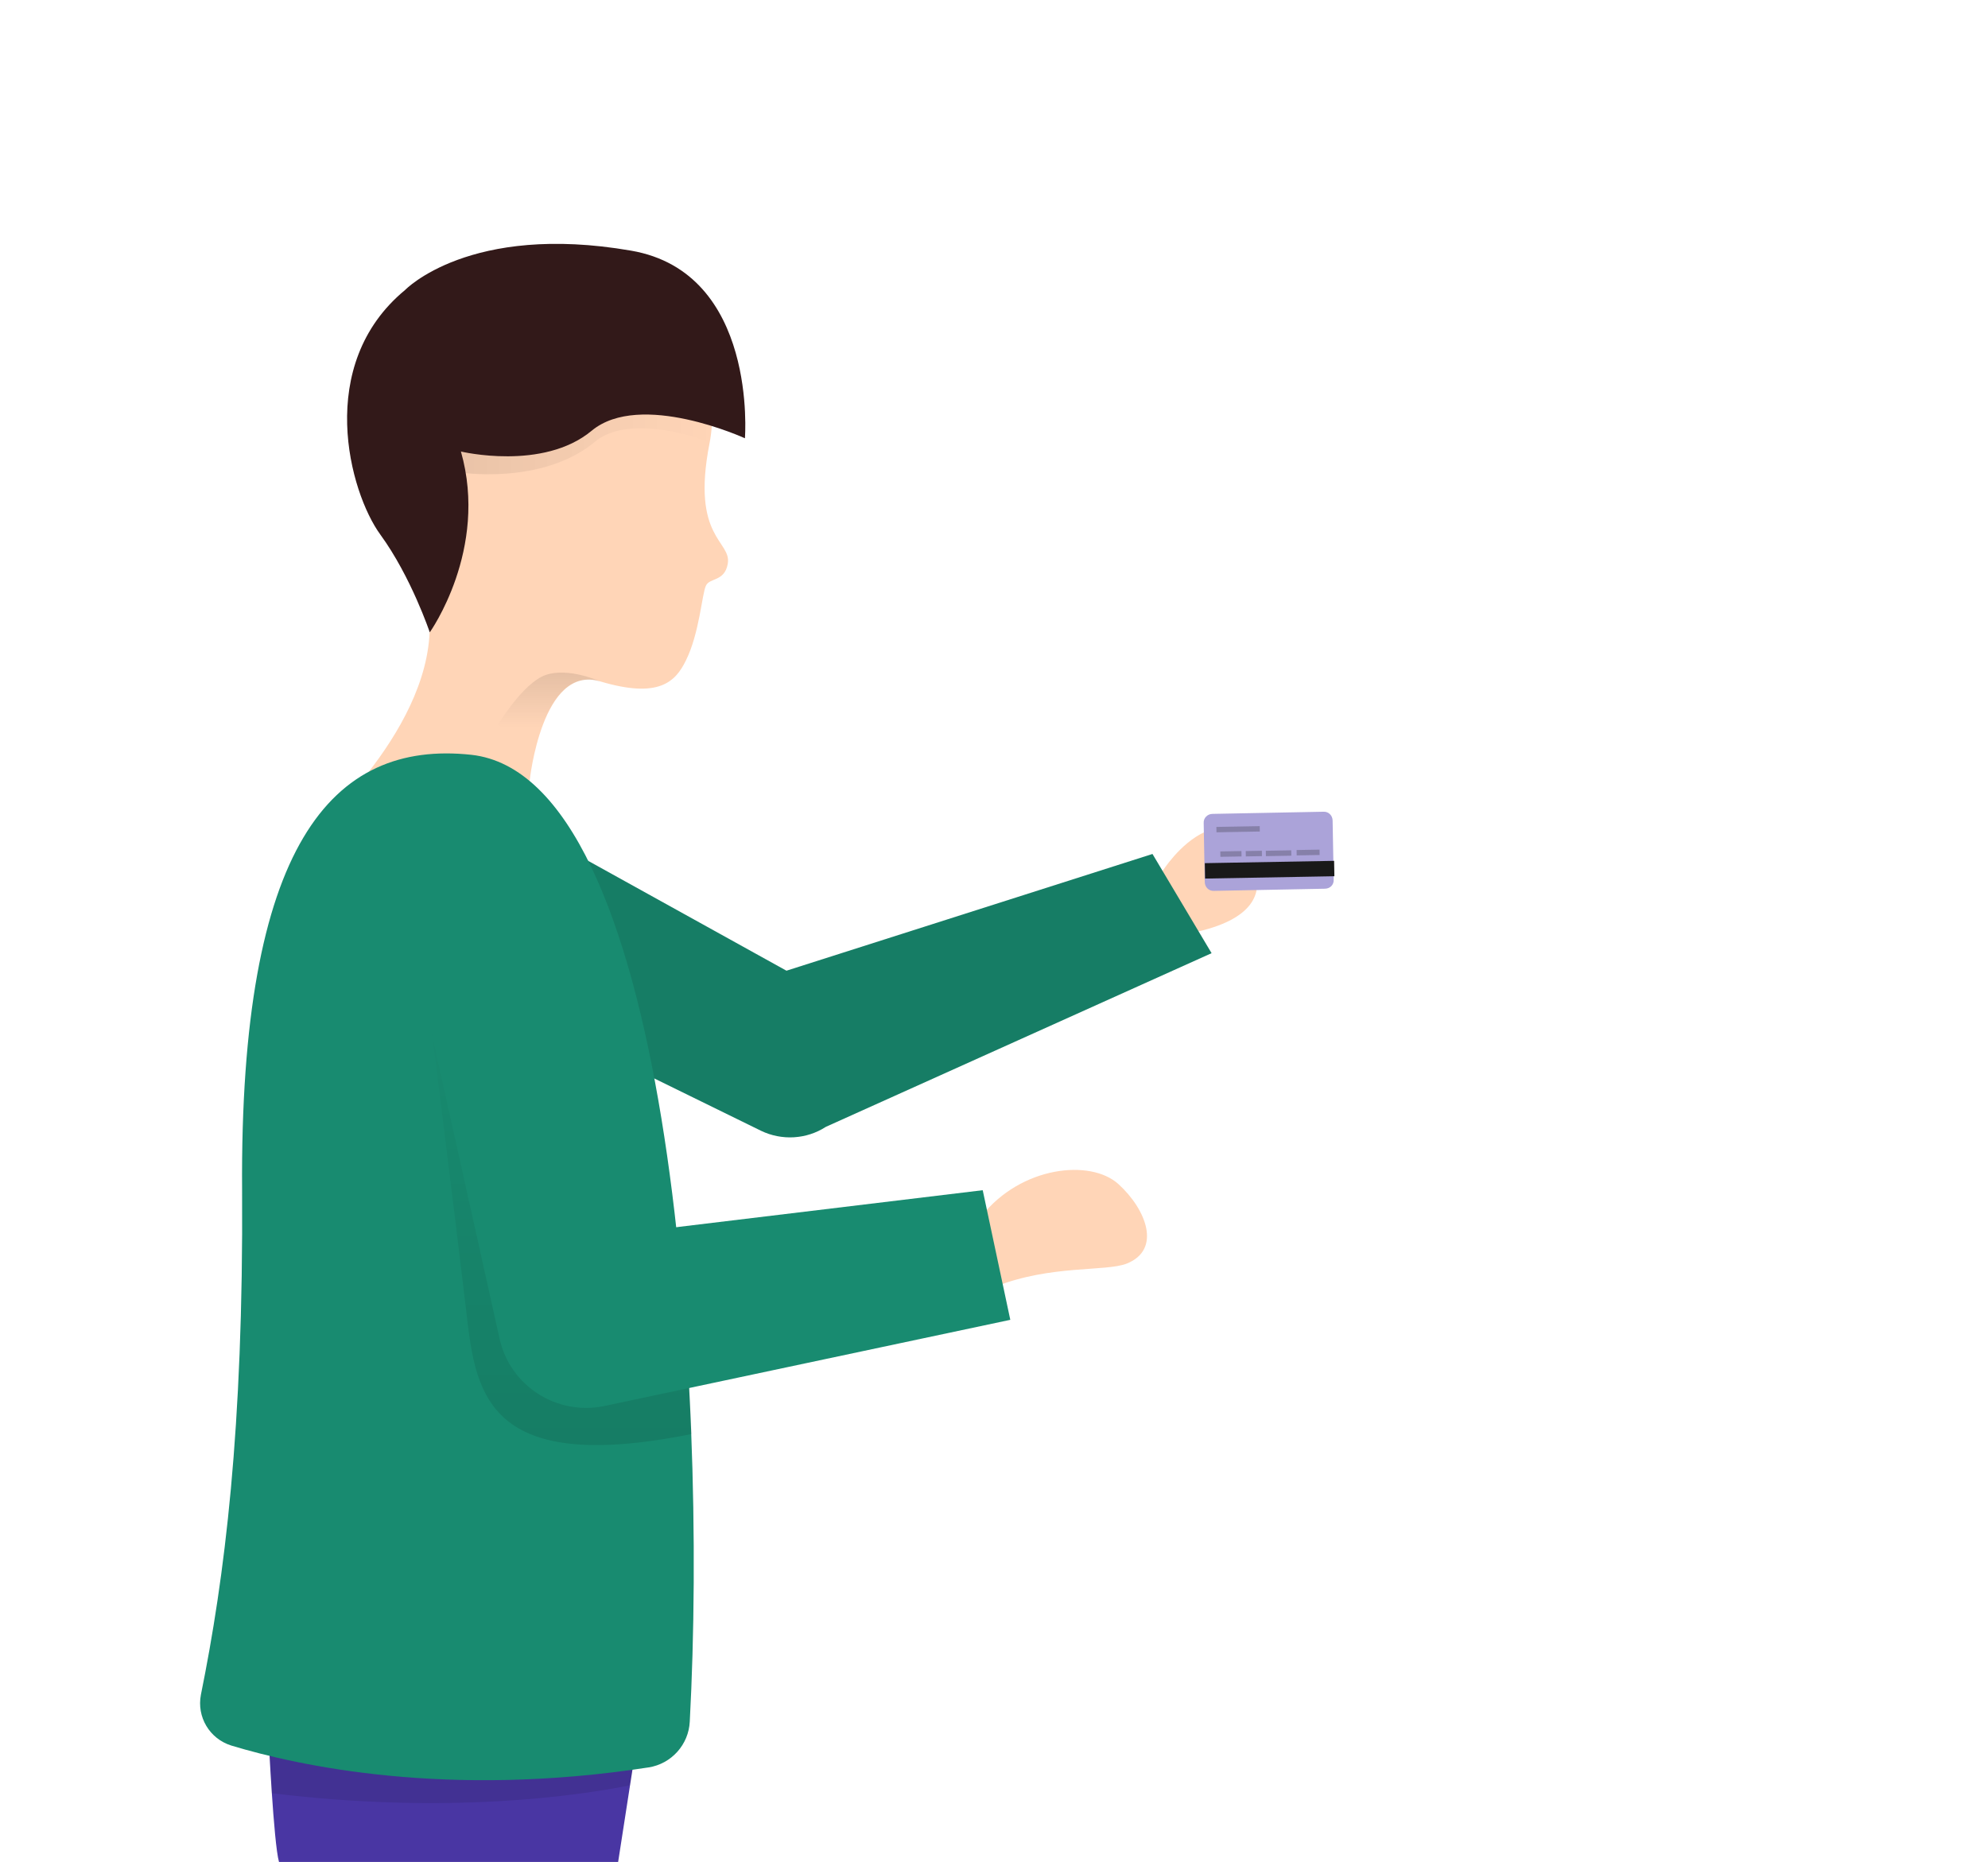 <?xml version="1.0" encoding="utf-8"?>
<!-- Generator: Adobe Illustrator 21.0.2, SVG Export Plug-In . SVG Version: 6.00 Build 0)  -->
<svg version="1.1" id="Ebene_1" xmlns="http://www.w3.org/2000/svg" xmlns:xlink="http://www.w3.org/1999/xlink" x="0px" y="0px"
	 viewBox="0 0 555.1 520" style="enable-background:new 0 0 555.1 520;" xml:space="preserve">
<style type="text/css">
	.st0{fill:#FFD5B7;}
	.st1{fill:#188B70;}
	.st2{opacity:0.1;}
	.st3{fill:#ABA3D9;}
	.st4{fill:#191919;}
	.st5{opacity:0.25;fill:#191919;enable-background:new    ;}
	.st6{fill:#4936A3;}
	.st7{opacity:0.1;enable-background:new    ;}
	.st8{opacity:0.1;fill:url(#SVGID_1_);enable-background:new    ;}
	.st9{opacity:0.1;fill:url(#SVGID_2_);enable-background:new    ;}
	.st10{fill:#321919;}
	.st11{opacity:0.1;fill:url(#SVGID_3_);enable-background:new    ;}
</style>
<path class="st0" d="M324.6,243.3c0,0,4.8-7.7,11.7-10.9c6.9-3.3,31.2,21.1-3.4,28.1"/>
<g>
	<path class="st1" d="M98.7,260l46-30.4l74.9,41.5l102.2-32.6l16.5,27.7l-107.7,48.5c-5.4,3.5-12.3,3.9-18.1,1.1L98.7,260z"/>
</g>
<g class="st2">
	<path d="M98.7,260l46-30.4l74.9,41.5l102.2-32.6l16.5,27.7l-107.7,48.5c-5.4,3.5-12.3,3.9-18.1,1.1L98.7,260z"/>
</g>
<path class="st3" d="M369.9,248.2l-30.9,0.6c-1.5,0.1-2.6-1.1-2.6-2.5l-0.3-16.4c-0.1-1.5,1.1-2.6,2.5-2.6l30.9-0.6
	c1.5-0.1,2.6,1.1,2.6,2.5l0.3,16.4C372.5,247.1,371.4,248.2,369.9,248.2z"/>
<rect x="336.4" y="240.7" transform="matrix(1 -1.796735e-02 1.796735e-02 1 -4.307 6.407)" class="st4" width="36.1" height="4.3"/>
<rect x="339.6" y="230.8" transform="matrix(1 -1.796735e-02 1.796735e-02 1 -4.104 6.247)" class="st5" width="12.1" height="1.5"/>
<rect x="340.7" y="237.7" transform="matrix(1 -1.796735e-02 1.796735e-02 1 -4.229 6.213)" class="st5" width="5.9" height="1.5"/>
<rect x="347.8" y="237.6" transform="matrix(1 -1.796735e-02 1.796735e-02 1 -4.226 6.328)" class="st5" width="4.5" height="1.5"/>
<rect x="353.4" y="237.5" transform="matrix(1 -1.796735e-02 1.796735e-02 1 -4.223 6.452)" class="st5" width="7.1" height="1.5"/>
<rect x="362" y="237.3" transform="matrix(1 -1.796735e-02 1.796735e-02 1 -4.218 6.6)" class="st5" width="6.4" height="1.5"/>
<path class="st0" d="M170.4,86.7c0,0,33.6,7.5,27.7,37.2c-5.2,26.6,6.3,27.1,5.1,33.6c-0.9,5-5.1,3.8-6.1,6.1
	c-1.1,2.3-1.8,13.3-5.6,20.9c-2.9,5.9-7.5,10.7-23.9,5.8c-16.3-4.9-19.7,27.7-19.7,27.7l-60.6,14.4c0,0,34.6-29.8,32.6-60
	C118.6,148.3,83.9,74.6,170.4,86.7z"/>
<path class="st6" d="M75,485.1c0,0,1.4,29.6,2.9,34.9h94.7l4-25.8l-5.6-39.9"/>
<path class="st7" d="M75,485.1c0,0,0.4,7.5,0.9,15.7c49.5,6.1,86.1,0.6,100-2.2l0.7-4.3l-3.9-27.7l-32.6-2.3L75,485.1z"/>
<path class="st0" d="M312.3,330.7c7.8,7.1,12.1,18.3,2.3,22.2c-5.9,2.3-21.1,0.3-36.6,6.4c-9.8,3.9-10.5-11.5-3.9-19.7
	C285.1,325.7,304.5,323.6,312.3,330.7z"/>
<path class="st1" d="M64.6,487.5c-6.1-1.9-9.7-8-8.5-14.2c6.6-32.6,11.9-74,11.5-140.9c-0.7-96.3,25-125.8,64-121.6
	c55.1,6.1,66.1,174.6,61,270c-0.3,6.4-5.1,11.8-11.5,12.8C124.7,502.3,83.1,493.1,64.6,487.5z"/>
<linearGradient id="SVGID_1_" gradientUnits="userSpaceOnUse" x1="156.3" y1="-658.421" x2="156.3" y2="-782.5" gradientTransform="matrix(1 0 0 1 0 1062)">
	<stop  offset="0" style="stop-color:#000000"/>
	<stop  offset="1" style="stop-color:#000000;stop-opacity:3.914833e-04"/>
	<stop  offset="1" style="stop-color:#000000;stop-opacity:0"/>
</linearGradient>
<path class="st8" d="M190.4,358.3c-8.2-4.7-15-7.8-15-7.8l-18.9-59l-37-12c0,0,7.8,62,10.5,85.1c2.7,23.4,4.3,47.7,63.1,35.9
	C192.5,386.5,191.6,372.3,190.4,358.3z"/>
<g>
	<path class="st1" d="M139.5,373.9l-30-134.9l53.9,2.5l20.7,101.8l90.3-10.9l7.7,36.2l-113.5,24.1
		C155.4,395.4,142.4,387,139.5,373.9z"/>
</g>
<linearGradient id="SVGID_2_" gradientUnits="userSpaceOnUse" x1="111.92" y1="-938.65" x2="198.834" y2="-938.65" gradientTransform="matrix(1 0 0 1 0 1062)">
	<stop  offset="0" style="stop-color:#000000"/>
	<stop  offset="1" style="stop-color:#000000;stop-opacity:0"/>
</linearGradient>
<path class="st9" d="M198.2,123.6c0.7-3.6,0.8-6.8,0.4-9.8c-1.8-5.5-5.1-10.6-7-14l-49.8-4l-26.3,7.4c-4.6,9.8-4.1,22.4-2.2,34.5
	l6.8,13.2c0,0,7.7-12.7,8-19c0,0,23.1,3.8,38-8.5C173.5,117.1,188.5,119.7,198.2,123.6z"/>
<path class="st10" d="M176.2,70c-45.1-7.8-63.1,11-63.1,11c-25.3,20.9-15.5,56.5-6.9,68.3s13.8,27.3,13.8,27.3s16.5-23.1,8.7-50.5
	c0,0,22.9,5.5,36.5-5.8s42.8,2.1,42.8,2.1S211.7,76.1,176.2,70z"/>
<linearGradient id="SVGID_3_" gradientUnits="userSpaceOnUse" x1="153.25" y1="-854.3" x2="153.25" y2="-874.161" gradientTransform="matrix(1 0 0 1 0 1062)">
	<stop  offset="0.228" style="stop-color:#000000;stop-opacity:0"/>
	<stop  offset="1" style="stop-color:#000000"/>
</linearGradient>
<path class="st11" d="M152.4,188.5c-6.4,2.2-13.4,14-13.4,14l10.8,5.2c2.5-9.1,7.6-20.4,17.7-17.4
	C167.6,190.3,158.8,186.3,152.4,188.5z"/>
</svg>
